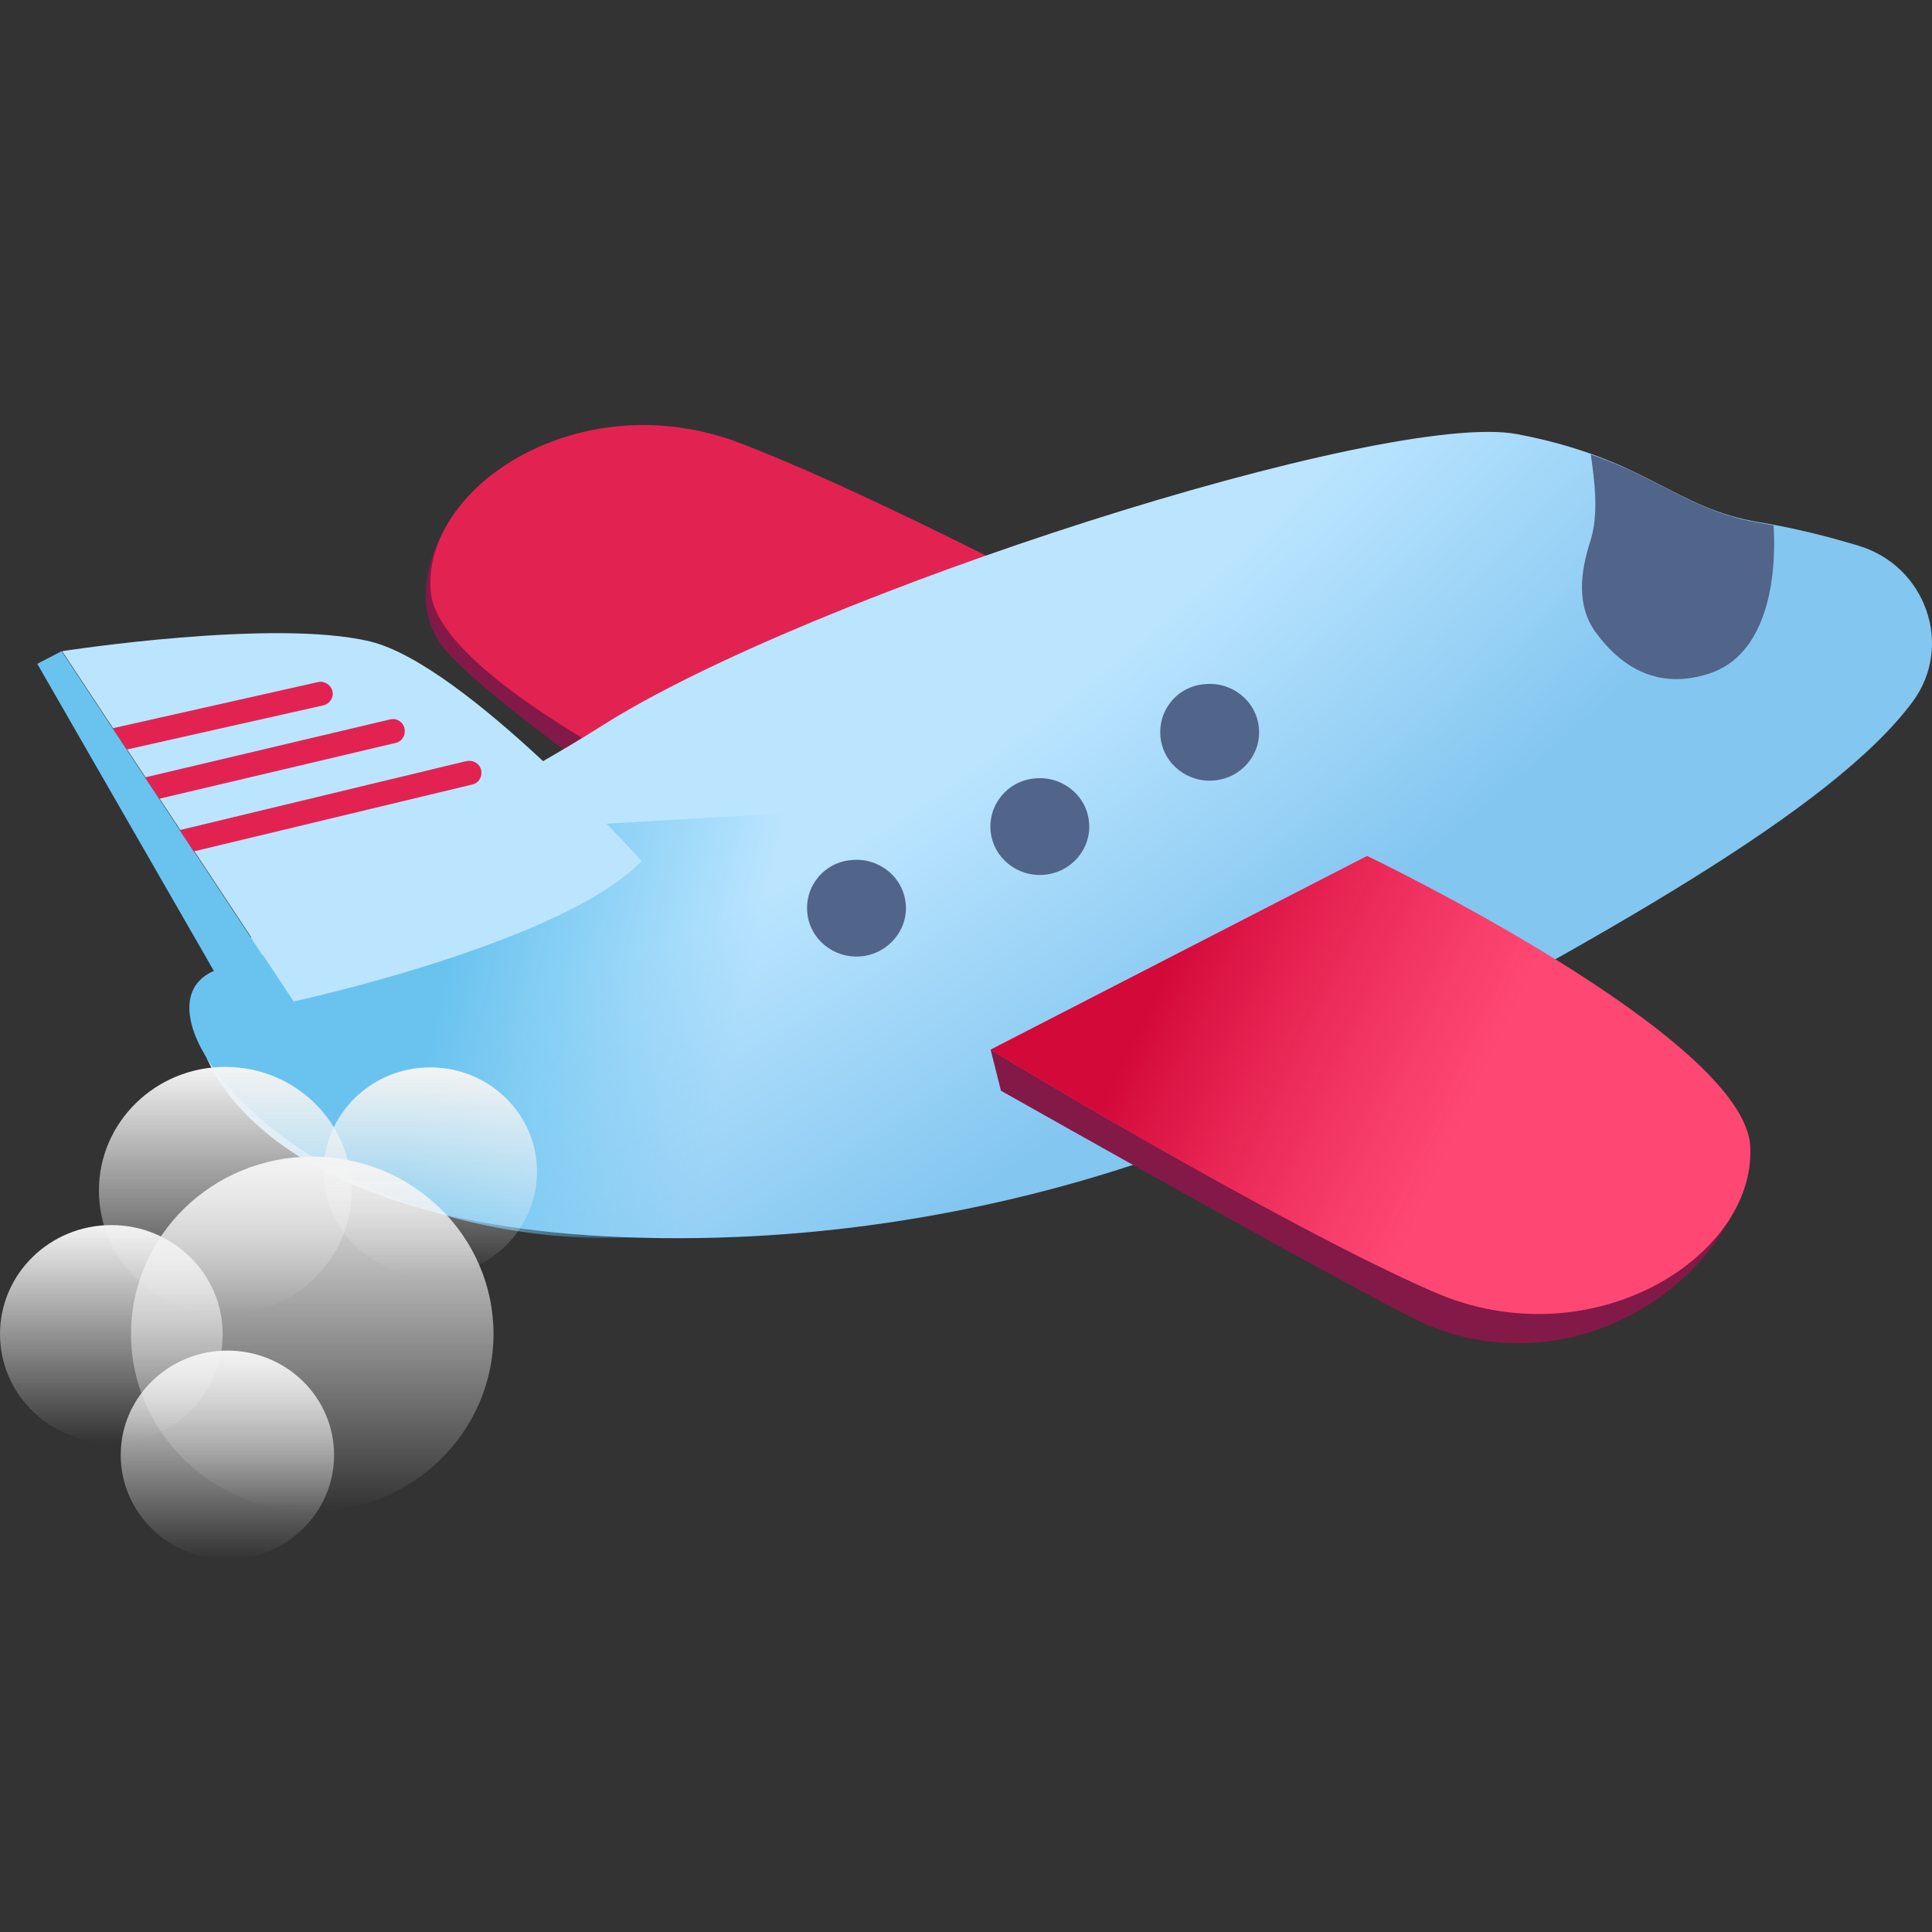 <svg width="50" height="50" viewBox="0 0 50 50" fill="none" xmlns="http://www.w3.org/2000/svg">
<rect x="0" y="0" width="50" height="50" fill="#333333" stroke="none"/>
<path d="M11.405 13.886C11.405 13.886 10.574 15.356 11.351 16.589C12.236 18.006 19.7 23.018 19.7 23.018L20.96 21.155L11.405 13.886Z" fill="#831947"/>
<path d="M21.376 22.297L30.891 17.167C30.891 17.167 23.292 13.047 19.164 11.472C15.037 9.884 10.896 12.587 11.15 15.33C11.405 18.085 21.376 22.297 21.376 22.297Z" fill="#E22351"/>
<path d="M48.099 14.123C47.402 13.913 46.517 13.677 45.553 13.519C43.328 13.165 42.644 11.879 39.267 11.236C35.89 10.593 20.947 15.369 15.559 18.794C11.244 21.536 4.047 24.423 5.213 26.994C5.213 26.994 6.219 31.784 16.618 32.033C27.018 32.295 34.376 28.018 34.376 28.018C41.358 24.305 47.429 20.972 49.506 18.151C50.565 16.707 49.841 14.647 48.099 14.123Z" fill="url(#paint0_radial)"/>
<path d="M7.585 25.918L5.575 25.197L0.965 17.18L1.595 16.852L7.585 25.918Z" fill="#6AC3EF"/>
<path d="M5.728 25.059C2.083 26.1 10.935 35.994 23.432 30.266C35.929 24.538 31.764 20.373 31.764 20.373L14.059 21.414C14.059 21.414 9.373 24.017 5.728 25.059Z" fill="url(#paint1_linear)"/>
<path d="M16.605 22.284C16.605 22.284 12.062 17.206 9.582 16.602C7.09 15.999 1.608 16.852 1.608 16.852L7.599 25.918C7.585 25.918 14.541 24.422 16.605 22.284Z" fill="#BBE5FF"/>
<path d="M3.284 19.397L8.363 18.256C8.537 18.216 8.644 18.046 8.604 17.888C8.564 17.718 8.39 17.613 8.229 17.652L2.922 18.846L3.284 19.397Z" fill="#E22351"/>
<path d="M4.128 20.67L10.239 19.227C10.413 19.187 10.507 19.017 10.467 18.846C10.427 18.676 10.252 18.571 10.078 18.623L3.753 20.119L4.128 20.67Z" fill="#E22351"/>
<path d="M5.012 22.035L12.223 20.303C12.397 20.263 12.491 20.093 12.45 19.922C12.41 19.752 12.236 19.66 12.062 19.699L4.651 21.483L5.012 22.035Z" fill="#E22351"/>
<path d="M44.279 17.416C45.606 16.957 45.995 15.251 45.901 13.598C45.781 13.571 45.66 13.558 45.539 13.532C43.81 13.243 43.033 12.404 41.17 11.761C41.264 12.43 41.385 13.309 41.157 14.004C40.902 14.805 40.795 15.645 41.278 16.34C41.867 17.154 42.819 17.915 44.279 17.416Z" fill="#516489"/>
<path d="M29.162 27.322L25.637 27.165L25.905 28.228C25.905 28.228 35.702 33.765 36.948 34.29C39.776 35.471 42.671 34.303 44.199 32.4C44.346 32.23 44.815 31.495 44.815 31.495L29.162 27.322Z" fill="#831947"/>
<path d="M35.38 22.153L25.637 27.165C25.637 27.165 33.048 31.665 37.109 33.437C41.17 35.208 45.431 32.544 45.297 29.684C45.177 26.837 35.38 22.153 35.38 22.153Z" fill="#FE4773"/>
<path d="M35.38 22.153L25.637 27.165C25.637 27.165 33.048 31.665 37.109 33.437C41.17 35.208 45.431 32.544 45.297 29.684C45.177 26.837 35.38 22.153 35.38 22.153Z" fill="url(#paint2_linear)"/>
<path d="M20.893 23.622C20.96 24.317 21.59 24.816 22.287 24.75C22.984 24.685 23.507 24.068 23.44 23.386C23.373 22.691 22.743 22.192 22.046 22.258C21.335 22.31 20.826 22.927 20.893 23.622Z" fill="#516489"/>
<path d="M25.637 21.51C25.704 22.205 26.334 22.704 27.031 22.638C27.742 22.573 28.251 21.956 28.184 21.274C28.117 20.578 27.487 20.08 26.79 20.145C26.093 20.198 25.57 20.814 25.637 21.51Z" fill="#516489"/>
<path d="M30.033 19.069C30.1 19.765 30.73 20.263 31.427 20.198C32.137 20.132 32.647 19.515 32.58 18.833C32.512 18.138 31.883 17.639 31.186 17.705C30.475 17.757 29.966 18.374 30.033 19.069Z" fill="#516489"/>
<path d="M5.83 34.014C7.636 34.014 9.1 32.581 9.1 30.812C9.1 29.044 7.636 27.611 5.83 27.611C4.024 27.611 2.56 29.044 2.56 30.812C2.56 32.581 4.024 34.014 5.83 34.014Z" fill="url(#paint3_linear)"/>
<path d="M8.081 39.118C10.672 39.118 12.772 37.062 12.772 34.526C12.772 31.989 10.672 29.933 8.081 29.933C5.491 29.933 3.391 31.989 3.391 34.526C3.391 37.062 5.491 39.118 8.081 39.118Z" fill="url(#paint4_linear)"/>
<path d="M2.881 37.347C4.473 37.347 5.763 36.084 5.763 34.526C5.763 32.968 4.473 31.705 2.881 31.705C1.29 31.705 0 32.968 0 34.526C0 36.084 1.29 37.347 2.881 37.347Z" fill="url(#paint5_linear)"/>
<path d="M11.137 33.03C12.662 33.03 13.898 31.82 13.898 30.327C13.898 28.834 12.662 27.624 11.137 27.624C9.612 27.624 8.376 28.834 8.376 30.327C8.376 31.82 9.612 33.03 11.137 33.03Z" fill="url(#paint6_linear)"/>
<path d="M5.885 40.358C7.41 40.358 8.646 39.148 8.646 37.656C8.646 36.163 7.41 34.953 5.885 34.953C4.36 34.953 3.124 36.163 3.124 37.656C3.124 39.148 4.36 40.358 5.885 40.358Z" fill="url(#paint7_linear)"/>
<defs>
<radialGradient id="paint0_radial" cx="0" cy="0" r="1" gradientUnits="userSpaceOnUse" gradientTransform="translate(22.912 12.562) rotate(52.765) scale(16.351 49.047)">
<stop offset="0.431" stop-color="#BBE5FF"/>
<stop offset="1" stop-color="#83C6F0"/>
</radialGradient>
<linearGradient id="paint1_linear" x1="11.976" y1="23.497" x2="20.829" y2="25.58" gradientUnits="userSpaceOnUse">
<stop stop-color="#6AC3EF"/>
<stop offset="0.849" stop-color="#6AC3EF" stop-opacity="0"/>
</linearGradient>
<linearGradient id="paint2_linear" x1="29.68" y1="26.1" x2="37.491" y2="29.745" gradientUnits="userSpaceOnUse">
<stop stop-color="#D3093A"/>
<stop offset="1" stop-color="#E21B4B" stop-opacity="0"/>
</linearGradient>
<linearGradient id="paint3_linear" x1="5.83" y1="27.611" x2="5.83" y2="34.014" gradientUnits="userSpaceOnUse">
<stop stop-color="#F3F3F3"/>
<stop offset="1" stop-color="#F3F3F3" stop-opacity="0"/>
</linearGradient>
<linearGradient id="paint4_linear" x1="8.081" y1="29.933" x2="8.081" y2="39.118" gradientUnits="userSpaceOnUse">
<stop stop-color="#F3F3F3"/>
<stop offset="1" stop-color="#F3F3F3" stop-opacity="0"/>
</linearGradient>
<linearGradient id="paint5_linear" x1="2.881" y1="31.705" x2="2.881" y2="37.347" gradientUnits="userSpaceOnUse">
<stop stop-color="#F3F3F3"/>
<stop offset="1" stop-color="#F3F3F3" stop-opacity="0"/>
</linearGradient>
<linearGradient id="paint6_linear" x1="11.137" y1="27.624" x2="11.137" y2="33.03" gradientUnits="userSpaceOnUse">
<stop stop-color="#F3F3F3"/>
<stop offset="1" stop-color="#F3F3F3" stop-opacity="0"/>
</linearGradient>
<linearGradient id="paint7_linear" x1="5.885" y1="34.953" x2="5.885" y2="40.358" gradientUnits="userSpaceOnUse">
<stop stop-color="#F3F3F3"/>
<stop offset="1" stop-color="#F3F3F3" stop-opacity="0"/>
</linearGradient>
</defs>
</svg>
